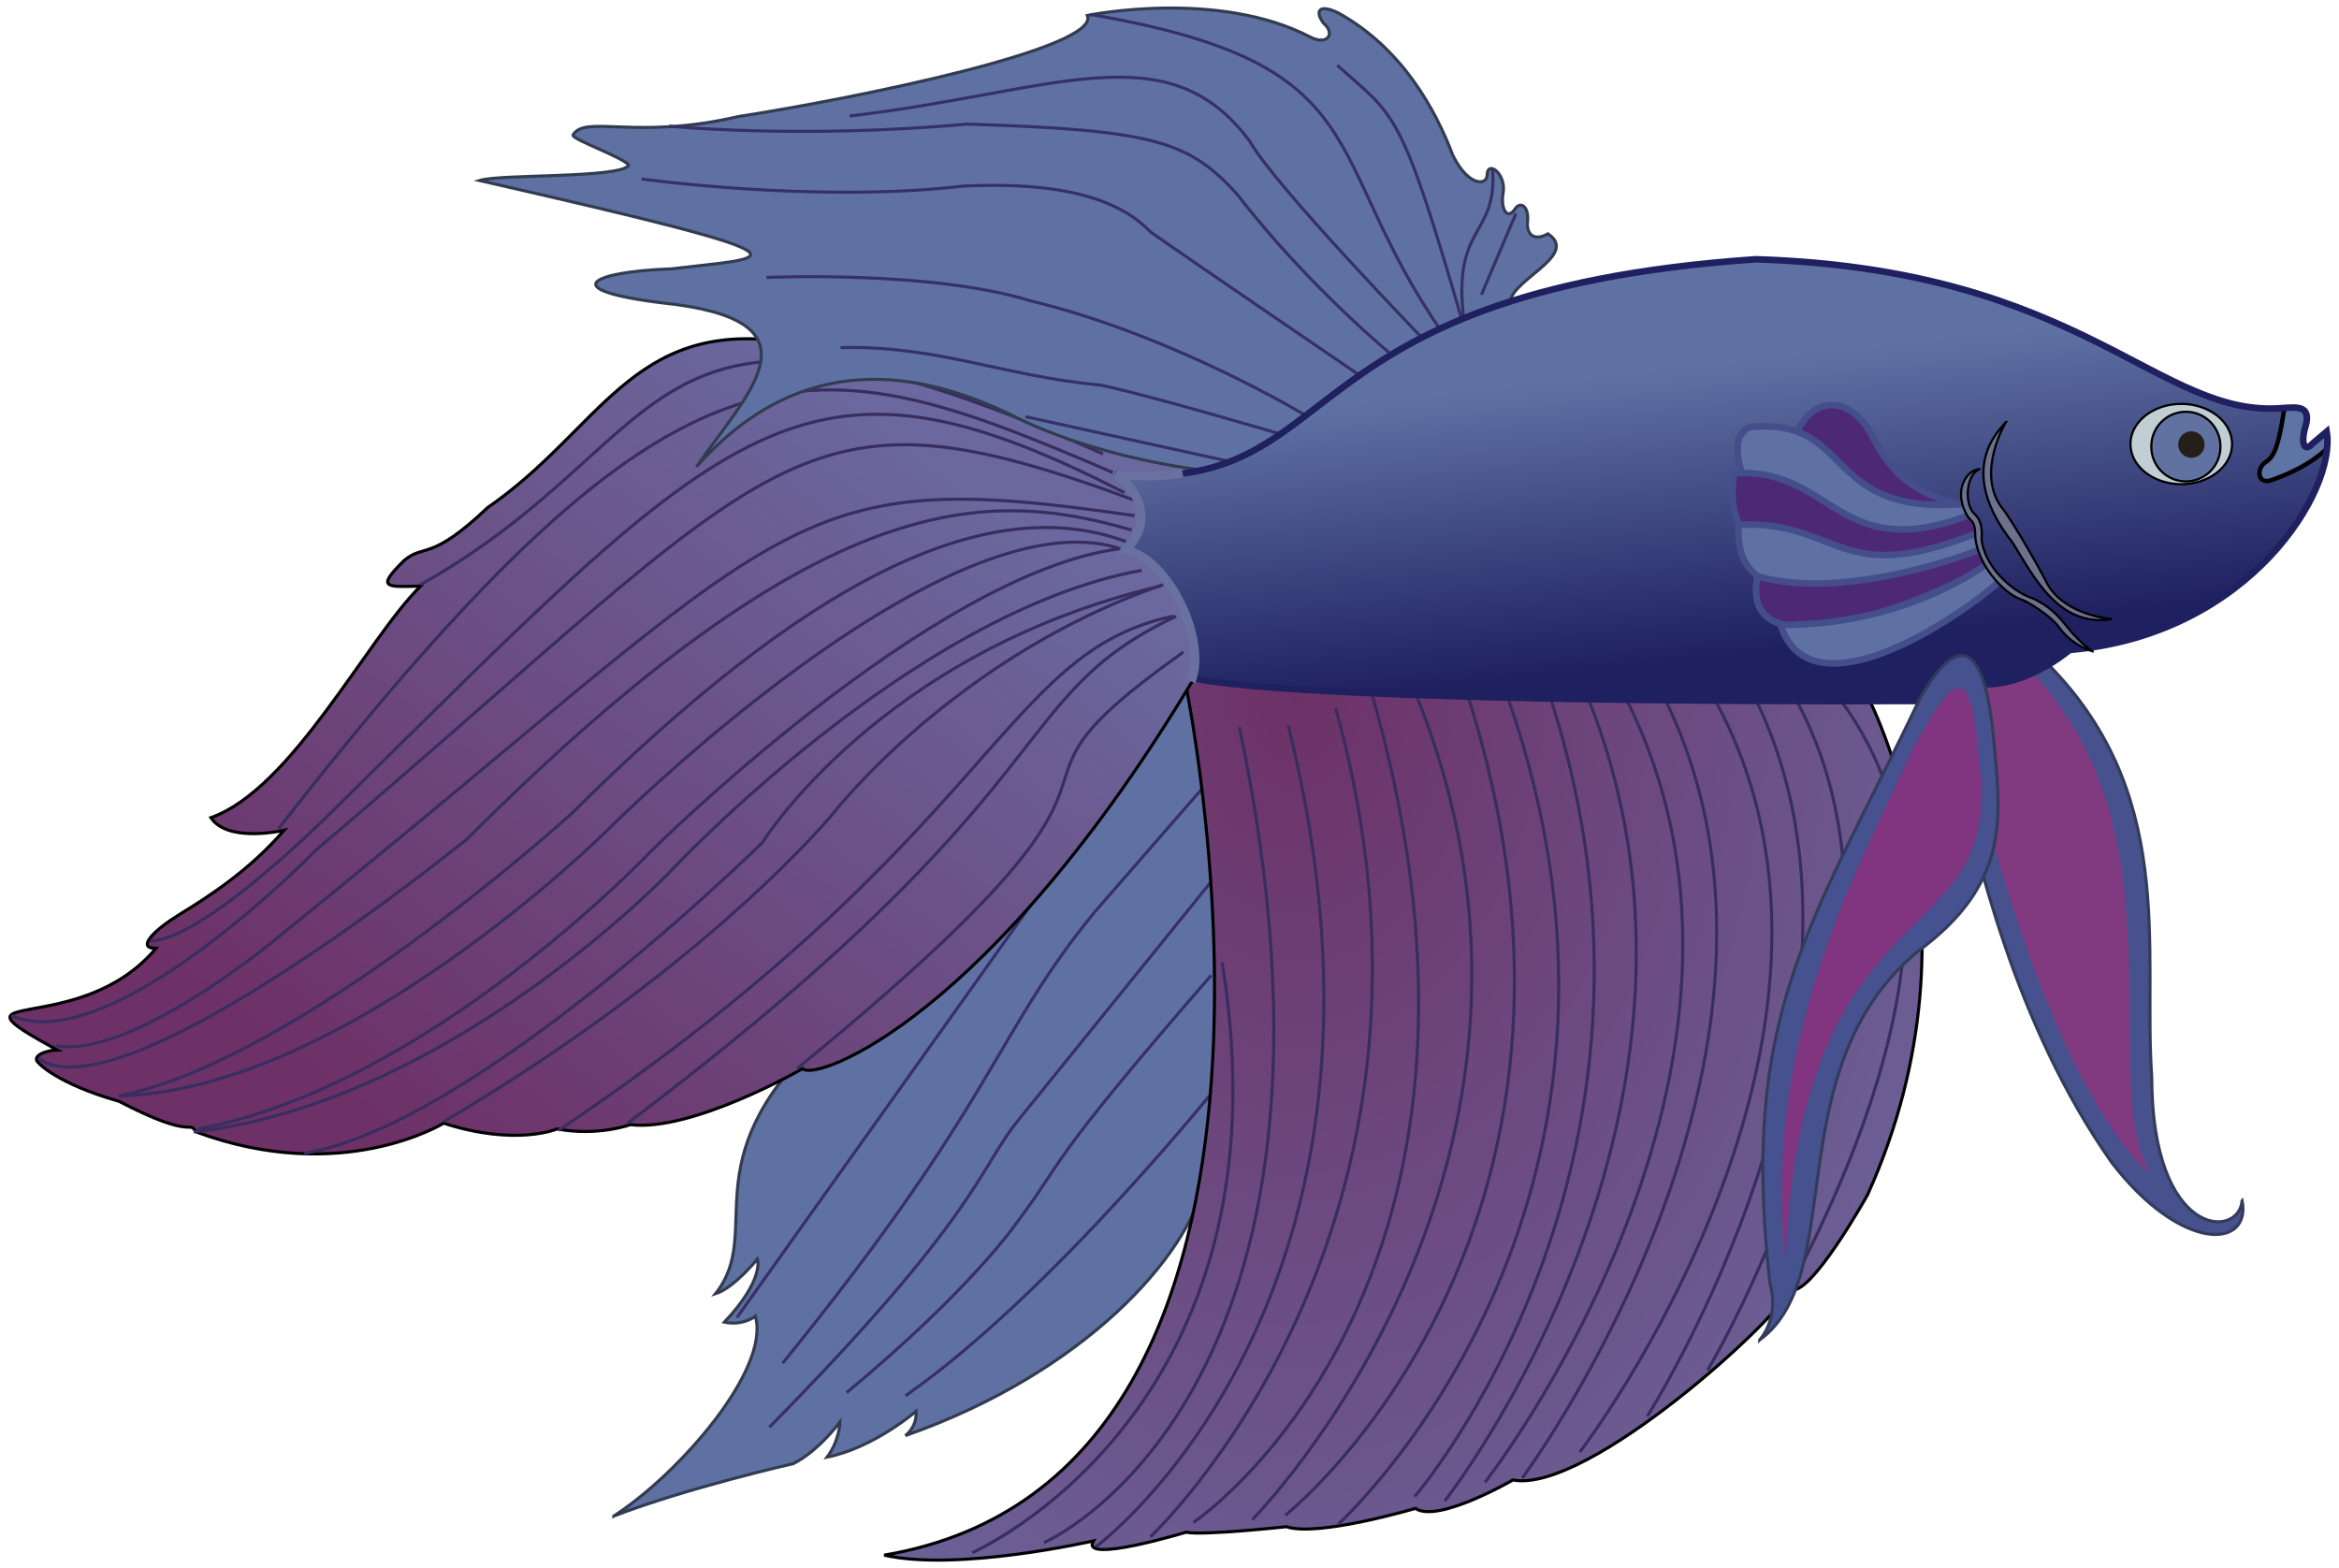 <!-- Created with Inkscape (http://www.inkscape.org/) -->
<svg xmlns:rdf="http://www.w3.org/1999/02/22-rdf-syntax-ns#" xmlns="http://www.w3.org/2000/svg" height="714" width="1065" version="1.1" xmlns:cc="http://creativecommons.org/ns#" xmlns:xlink="http://www.w3.org/1999/xlink" xmlns:dc="http://purl.org/dc/elements/1.1/">
<defs>
<linearGradient id="linearGradient4169">
<stop stop-color="#6d3167" offset="0"/>
<stop stop-color="#6a689e" offset="1"/>
</linearGradient>
<linearGradient id="linearGradient4078" y2="167.61" gradientUnits="userSpaceOnUse" y1="298.43" gradientTransform="translate(-60.397,2.616)" x2="805.21" x1="819.6">
<stop stop-color="#1f2060" offset="0"/>
<stop stop-color="#5f71a3" offset="1"/>
</linearGradient>
<linearGradient id="linearGradient4175" x1="1428.1" xlink:href="#linearGradient4169" gradientUnits="userSpaceOnUse" y1="503.7" gradientTransform="translate(-1260.397,2.616)" x2="1664.7" y2="192"/>
<filter id="filter4202" width="1.687" y="-0.122" x="-0.344" height="1.244" color-interpolation-filters="sRGB">
<feGaussianBlur stdDeviation="11.585"/>
</filter>
<filter id="filter4210" width="1.698" y="-0.121" x="-0.349" height="1.243" color-interpolation-filters="sRGB">
<feGaussianBlur stdDeviation="13.227"/>
</filter>
<radialGradient id="radialGradient4232" xlink:href="#linearGradient4169" gradientUnits="userSpaceOnUse" cy="617.87" cx="540.95" gradientTransform="matrix(-0.041,2.271,-1.583,-0.029,1590.159,-895.291)" r="236.98"/>
</defs>
<path stroke-linejoin="miter" d="m279.48,690.32c30.06-19.423,71.318-67.019,64.477-90.948,0,0-5.779,4.454-14.118,2.656,18.476-19.62,15.042-28.777,15.042-28.777s-10.628,13.244-19.13,15.86c22.4-27.959-11.282-59.679,46.599-115.27l174.3-200.46,30.739,149.77-28.823,114.76c-7.862,34.222-54.557,86.986-136.32,115.78,5.723-4.578,4.905-11.118,4.905-11.118s-19.294,16.677-40.549,20.928c5.723-7.685,5.886-16.023,5.886-16.023s-9.81,13.244-21.256,18.966c0,0-48.234,10.955-81.752,23.872z" stroke="#323c50" stroke-linecap="butt" stroke-miterlimit="4" stroke-dasharray="none" stroke-width="1.4" fill="#5f71a3"/>
<path stroke-linejoin="miter" d="m335.55,599.91,153.53-215.51" stroke="#372f68" stroke-linecap="butt" stroke-miterlimit="4" stroke-dasharray="none" stroke-width="1.4" fill="none"/>
<path stroke-linejoin="miter" d="m356.36,620.72c97.57-120.24,96.19-149.38,141.97-205.33l49.946-57.345" stroke="#372f68" stroke-linecap="butt" stroke-miterlimit="4" stroke-dasharray="none" stroke-width="1.4" fill="none"/>
<path stroke-linejoin="miter" d="m551.05,401.97s-48.558,60.12-87.867,108.68c-17.111,21.273-18.498,43.471-112.84,139.2" stroke="#372f68" stroke-linecap="butt" stroke-miterlimit="4" stroke-dasharray="none" stroke-width="1.4" fill="none"/>
<path stroke-linejoin="miter" d="m385.49,634.13c57.345-47.633,77.693-77.693,77.693-77.693,22.198-29.597,12.024-24.51,88.33-112.38" stroke="#372f68" stroke-linecap="butt" stroke-miterlimit="4" stroke-dasharray="none" stroke-width="1.4" fill="none"/>
<path stroke-linejoin="miter" d="m412.31,635.52c67.06-46.71,144.29-143.83,144.29-143.83" stroke="#372f68" stroke-linecap="butt" stroke-miterlimit="4" stroke-dasharray="none" stroke-width="1.4" fill="none"/>
<path stroke-linejoin="miter" d="m538.56,304.86s79.862,366.64-135.96,403.26c33.528,7.631,95.266-6.474,95.266-6.474-6.359,10.752,42.17-3.96,42.17-3.96,7.631,1.619,45.697-2.515,45.697-2.515,14.105,4.856,58.732-8.324,58.732-8.324,10.174,6.937,44.396-12.949,44.396-12.949,34.222,6.474,123.43-75.736,126.21-86.835,8.787,4.625,35.309-43.09,35.309-43.09,56.899-126.22-1.97-230.79-1.97-230.79z" stroke="#000" stroke-linecap="butt" stroke-miterlimit="4" stroke-dasharray="none" stroke-width="1.4" fill="url(#radialGradient4232)"/>
<path stroke-linejoin="miter" d="m442.66,707s147.15-64.094,113.8-268.8" stroke="#372d5f" stroke-linecap="butt" stroke-miterlimit="4" stroke-dasharray="none" stroke-width="1.4" fill="none"/>
<path stroke-linejoin="miter" d="m475.36,702.42s153.04-66.056,88.946-371.48" stroke="#372d5f" stroke-linecap="butt" stroke-miterlimit="4" stroke-dasharray="none" stroke-width="1.4" fill="none"/>
<path stroke-linejoin="miter" d="m498.9,704.38s153.04-112.49,87.638-374.1" stroke="#372d5f" stroke-linecap="butt" stroke-miterlimit="4" stroke-dasharray="none" stroke-width="1.4" fill="none"/>
<path stroke-linejoin="miter" d="m523.75,699.81s150.42-139.96,84.368-377.37" stroke="#372d5f" stroke-linecap="butt" stroke-miterlimit="4" stroke-dasharray="none" stroke-width="1.4" fill="none"/>
<path stroke-linejoin="miter" d="m543.37,693.27s158.93-106.6,81.098-378.02" stroke="#372d5f" stroke-linecap="butt" stroke-miterlimit="4" stroke-dasharray="none" stroke-width="1.4" fill="none"/>
<path stroke-linejoin="miter" d="m570.19,691.96s161.54-162.85,73.904-377.37" stroke="#372d5f" stroke-linecap="butt" stroke-miterlimit="4" stroke-dasharray="none" stroke-width="1.4" fill="none"/>
<path stroke-linejoin="miter" d="m585.23,690s160.89-127.53,83.06-373.44" stroke="#372d5f" stroke-linecap="butt" stroke-miterlimit="4" stroke-dasharray="none" stroke-width="1.4" fill="none"/>
<path stroke-linejoin="miter" d="m609.43,693.92s158.27-143.23,77.174-376.06" stroke="#372d5f" stroke-linecap="butt" stroke-miterlimit="4" stroke-dasharray="none" stroke-width="1.4" fill="none"/>
<path stroke-linejoin="miter" d="m644.09,681.49s130.15-150.42,62.132-362.98" stroke="#372d5f" stroke-linecap="butt" stroke-miterlimit="4" stroke-dasharray="none" stroke-width="1.4" fill="none"/>
<path stroke-linejoin="miter" d="m657.83,683.45s140.61-178.55,64.748-366.9" stroke="#372d5f" stroke-linecap="butt" stroke-miterlimit="4" stroke-dasharray="none" stroke-width="1.4" fill="none"/>
<path stroke-linejoin="miter" d="m676.14,674.95s147.81-188.36,64.748-355.78" stroke="#372d5f" stroke-linecap="butt" stroke-miterlimit="4" stroke-dasharray="none" stroke-width="1.4" fill="none"/>
<path stroke-linejoin="miter" d="m693.14,672.99s143.88-193.59,64.748-355.13" stroke="#372d5f" stroke-linecap="butt" stroke-miterlimit="4" stroke-dasharray="none" stroke-width="1.4" fill="none"/>
<path stroke-linejoin="miter" d="m719.3,661.22s145.19-189.01,61.478-342.7" stroke="#372d5f" stroke-linecap="butt" stroke-miterlimit="4" stroke-dasharray="none" stroke-width="1.4" fill="none"/>
<path stroke-linejoin="miter" d="m750.04,644.87s117.72-184.43,49.705-325.7" stroke="#372d5f" stroke-linecap="butt" stroke-miterlimit="4" stroke-dasharray="none" stroke-width="1.4" fill="none"/>
<path stroke-linejoin="miter" d="m777.51,623.94s107.91-180.51,40.549-304.77" stroke="#372d5f" stroke-linecap="butt" stroke-miterlimit="4" stroke-dasharray="none" stroke-width="1.4" fill="none"/>
<path stroke-linejoin="miter" d="m812.83,590.58c75.866-141.92,61.477-222.37,25.507-271.42" stroke="#372d5f" stroke-linecap="butt" stroke-miterlimit="4" stroke-dasharray="none" stroke-width="1.4" fill="none"/>
<path stroke-linejoin="miter" d="m544.36,307.72c-93.417,156.31-173.32,185.12-178.87,178.87,0,0-50.272,28.975-78.482,25.507,0,0-14.625,5.431-33.355,1.962,0,0-18.601,8.021-51.667-2.616,0,0-46.224,28.666-112.82,3.924-3.434-5.723-0.164,4.251-34.99-13.898-28.622-8.16-36.634-17.48-36.634-17.48-3.434-3.107,3.107-5.723,8.502-5.886-55.428-30.248,9.647-4.251,44.964-46.272-9.647,0,0.224-9.003,10.342-15.206,13.746-8.427,32.006-20.111,48.029-38.587,0,0-25.507,6.05-33.355-5.723,36.952-13.08,70.961-81.261,95.486-105.46-15.696,0.491-20.505,1.05-7.424-11.704,9.156-7.685,11.773,0.833,37.933-24.02,51.34-35.317,65.374-85.45,135.03-75.64l191.04,34.683z" stroke="#000" stroke-linecap="butt" stroke-miterlimit="4" stroke-dasharray="none" stroke-width="1.4" fill="url(#linearGradient4175)"/>
<path stroke-linejoin="miter" d="m538.8,296.93c-105.95,75.21,14.38,34.01-175.93,189.67" stroke="#372d5f" stroke-linecap="butt" stroke-miterlimit="4" stroke-dasharray="none" stroke-width="1.4" fill="none"/>
<path stroke-linejoin="miter" d="m535.53,280.58c-79.79,37.933-45.127,76.52-249.83,230.87" stroke="#372d5f" stroke-linecap="butt" stroke-miterlimit="4" stroke-dasharray="none" stroke-width="1.4" fill="none"/>
<path stroke-linejoin="miter" d="m254.3,514.72c200.13-134.73,201.44-217.79,279.92-234.14" stroke="#372d5f" stroke-linecap="butt" stroke-miterlimit="4" stroke-dasharray="none" stroke-width="1.4" fill="none"/>
<path stroke-linejoin="miter" d="m529.64,266.19c-94.83,32.7-150.1,103.99-150.1,103.99s-56.572,69.326-177.57,140.61" stroke="#372d5f" stroke-linecap="butt" stroke-miterlimit="4" stroke-dasharray="none" stroke-width="1.4" fill="none"/>
<path stroke-linejoin="miter" d="m138.54,525.18c78.482-13.08,208.63-141.59,208.63-141.59s53.629-86.657,181.16-116.74" stroke="#372d5f" stroke-linecap="butt" stroke-miterlimit="4" stroke-dasharray="none" stroke-width="1.4" fill="none"/>
<path stroke-linejoin="miter" d="m519.83,259.69c-104.64,18.966-214.52,137.02-214.52,137.02s-100.72,105.62-217.13,118.7" stroke="#372d5f" stroke-linecap="butt" stroke-miterlimit="4" stroke-dasharray="none" stroke-width="1.4" fill="none"/>
<path stroke-linejoin="miter" d="m90.143,514.06c105.3-19.62,206.02-126.22,206.02-126.22s127.53-126.88,213.86-138c-79.79-26.161-233.81,128.51-233.81,128.51s-118.7,118.05-222.04,120.67c82.406-16.35,205.69-128.19,205.69-128.19,106.6-105.95,188.68-147.81,252.78-124.26" stroke="#372d5f" stroke-linecap="butt" stroke-miterlimit="4" stroke-dasharray="none" stroke-width="1.4" fill="none"/>
<path stroke-linejoin="miter" d="m515.25,241.34c-65.4-18.97-140.94-20.93-302.48,140.61,0,0-156.64,127.53-195.22,100.06" stroke="#372d5f" stroke-linecap="butt" stroke-miterlimit="4" stroke-dasharray="none" stroke-width="1.4" fill="none"/>
<path stroke-linejoin="miter" d="m25.397,476.13c35.317,6.54,103.66-51.34,103.66-51.34,234.8-189.66,225.97-213.53,387.51-189.99" stroke="#372d5f" stroke-linecap="butt" stroke-miterlimit="4" stroke-dasharray="none" stroke-width="1.4" fill="none"/>
<path stroke-linejoin="miter" d="m517.87,228.26c-156.97-58.21-160.24-22.89-374.1,158.93,0,0-92.87,95.486-138.65,75.212" stroke="#372d5f" stroke-linecap="butt" stroke-miterlimit="4" stroke-dasharray="none" stroke-width="1.4" fill="none"/>
<path stroke-linejoin="miter" d="m68.563,428.39c25.18-0.327,85.267-61.477,85.267-61.477,177.89-175.27,211-218.11,358.15-142.57" stroke="#372d5f" stroke-linecap="butt" stroke-miterlimit="4" stroke-dasharray="none" stroke-width="1.4" fill="none"/>
<path stroke-linejoin="miter" d="m506.75,215.18c-138.65-59.52-194.24-75.87-379.98,162.2" stroke="#372d5f" stroke-linecap="butt" stroke-miterlimit="4" stroke-dasharray="none" stroke-width="1.4" fill="none"/>
<path stroke-linejoin="miter" d="m191.51,266.19c122.31-68.67,95.49-155,310.66-59.51" stroke="#372d5f" stroke-linecap="butt" stroke-miterlimit="4" stroke-dasharray="none" stroke-width="1.4" fill="none"/>
<path stroke-linejoin="miter" d="m1020.9,546.72c4.162,21.967-27.516,23.817-59.195-17.111-45.09-63.819-61.97-141.97-70.756-178.51,0,0,1.387-46.246,3.7-46.246s34.684-5.55,34.684-5.55c62.894,60.582,46.246,132.73,50.408,191,0,73.436,39.603,74.27,41.159,56.42z" stroke="#323c5a" stroke-linecap="butt" stroke-miterlimit="4" stroke-dasharray="none" stroke-width="1.4" fill="#46518e"/>
<path filter="url(#filter4202)" fill="#813a80" d="m979.3,535.16c-49.06-45.45-80.94-186.37-80.94-186.37l3.237-36.072,24.51-5.55c68.999,74.558,28.003,183.85,53.183,227.99z"/>
<path stroke-linejoin="miter" d="m687.94,139.53c-3.931-10.752,32.256-22.776,16.88-33.066-6.213,3.515-10.067,0.446-9.249-6.012,0.49-6.377-3.179-8.901-5.55-5.55-4.169,6.295-6.939-0.859-5.55-7.399,1.145-8.666-7.371-14.825-7.371-7.549-0.327,4.66-8.658,4.836-15.609-9.261-7.848-20.683-23.065-48.791-52.169-64.814-9.483-4.578-10.384-0.199-6.706,4.625,5.641,4.987,1.74,10.235-5.781,6.474-42.43-22.195-101.74-9.94-101.74-9.94,6.25,14.799-104.01,37.506-159.05,46.061-46.708,10.868-69.618-1.064-75.167,8.417,0,2.197,23.105,10.151,25.418,13.735-3.7,6.012-58.617,3.931-67.982,6.937,161.11,36.661,134.37,34.572,87.405,40.234-37.279,1.308-54.683,10.013,2.053,16.226,66.056,8.993,32.985,39.945,9.277,73.954,48.397-54.61,102.75-43.274,143.13-23.817,38.75,19.947,87.087,25.244,87.087,25.244,52.321,2.453,137.89-62.396,140.67-74.496z" stroke="#323c50" stroke-linecap="butt" stroke-miterlimit="4" stroke-dasharray="none" stroke-width="1.4" fill="#5f71a3"/>
<path stroke-linejoin="miter" d="m561.69,210.52-94.81-20.81" stroke="#363164" stroke-linecap="butt" stroke-miterlimit="4" stroke-dasharray="none" stroke-width="1.4" fill="none"/>
<path stroke-linejoin="miter" d="m584.35,198.03s-63.295-18.736-83.242-22.66c-45.127-4.251-73.916-18.092-118.39-17.111" stroke="#363164" stroke-linecap="butt" stroke-miterlimit="4" stroke-dasharray="none" stroke-width="1.4" fill="none"/>
<path stroke-linejoin="miter" d="m348.96,126.35s74.785-3.425,120.24,10.637c65.402,15.696,126.25,52.72,126.25,52.72" stroke="#363164" stroke-linecap="butt" stroke-miterlimit="4" stroke-dasharray="none" stroke-width="1.4" fill="none"/>
<path stroke-linejoin="miter" d="m620.88,172.13s-82.401-56.13-97.116-66.594c-19.29-20.277-55.98-22.121-85.09-20.813-67.03,7.848-146.6-3.237-146.6-3.237" stroke="#363164" stroke-linecap="butt" stroke-miterlimit="4" stroke-dasharray="none" stroke-width="1.4" fill="none"/>
<path stroke-linejoin="miter" d="m304.56,57.438s60.616,5.942,135.5-0.925c86.33,2.616,101.32,8.038,123.23,31.91,32.701,42.511,71.929,74.456,71.929,74.456" stroke="#363164" stroke-linecap="butt" stroke-miterlimit="4" stroke-dasharray="none" stroke-width="1.4" fill="none"/>
<path stroke-linejoin="miter" d="m648.17,154.56s-67.962-70.232-79.08-90.179c-37.61-50.688-89.34-22.355-182.21-11.563" stroke="#363164" stroke-linecap="butt" stroke-miterlimit="4" stroke-dasharray="none" stroke-width="1.4" fill="none"/>
<path stroke-linejoin="miter" d="m496.48,6.568c133.09,22.89,103.57,63.46,160.47,145.21" stroke="#363164" stroke-linecap="butt" stroke-miterlimit="4" stroke-dasharray="none" stroke-width="1.4" fill="none"/>
<path stroke-linejoin="miter" d="m666.2,147.62c-28.77-99.409-30.85-94.054-57.34-117.92" stroke="#363164" stroke-linecap="butt" stroke-miterlimit="4" stroke-dasharray="none" stroke-width="1.4" fill="none"/>
<path stroke-linejoin="miter" d="m679.61,76.861c2.289,31.72-18.835,24.704-12.949,69.831" stroke="#363164" stroke-linecap="butt" stroke-miterlimit="4" stroke-dasharray="none" stroke-width="1.4" fill="none"/>
<path stroke-linejoin="miter" d="m690.25,97.21-15.72,36.996" stroke="#363164" stroke-linecap="butt" stroke-miterlimit="4" stroke-dasharray="none" stroke-width="1.4" fill="none"/>
<path fill="url(#linearGradient4078)" d="m542.72,309.36s32.701,10.791,338.13,9.81l16.677-8.175c22.564,4.251,44.8-15.042,44.8-15.042,82.079-6.867,121.65-72.923,117.07-99.41l-6.54,5.559c-4.162,4.393-5.255-1.334-2.943-8.502,2.312-9.134-4.376-8.079-9.81-7.848-57.229,5.434-90.61-63.066-240.68-67.691-218.77,15.042-183.45,108.57-289.73,98.756,8.829,4.251,12.753,27.796,3.924,33.682,15.369,3.27,36.625,46.435,29.104,58.861z"/>
<path d="m1059.4,196.54-6.54,5.559c-4.162,4.393-5.255-1.334-2.943-8.502,2.312-9.134-4.376-8.079-9.81-7.848-3.107,21.746-5.8,22.742-9.397,25.358-3.27,2.943-2.718,10.378,4.64,7.108,16.677-5.886,24.199-14.038,24.199-14.038s0.506-5.02-0.148-7.636z" stroke="#000" stroke-dasharray="none" stroke-miterlimit="4" stroke-width="2" fill="#5e74a5"/>
<path d="m543.37,308.7s32.047,11.445,337.47,10.464l16.677-8.175c22.564,4.251,44.8-15.042,44.8-15.042,82.079-6.867,121.65-72.923,117.07-99.41l-6.54,5.559c-4.162,4.393-5.255-1.334-2.943-8.502,2.312-9.134-4.376-8.079-9.81-7.848-57.229,5.434-90.61-63.066-240.68-67.691-218.77,15.042-185.09,107.59-291.36,97.775" stroke="#1f2060" stroke-dasharray="none" stroke-miterlimit="4" stroke-width="3" fill="none"/>
<path stroke-linejoin="miter" d="m1016.3,202.19a23.123,18.267,0,0,1,-46.246,0,23.123,18.267,0,1,1,46.246,0z" stroke="#000" stroke-linecap="round" stroke-miterlimit="4" stroke-dasharray="none" stroke-width="1" fill="#c1ced4"/>
<path stroke-linejoin="miter" d="m1011,203.35a15.724,15.724,0,1,1,-31.447,0,15.724,15.724,0,1,1,31.447,0z" stroke="#000" stroke-linecap="round" stroke-miterlimit="4" stroke-dasharray="none" stroke-width="1" fill="#6171a2"/>
<path fill="#241f19" d="m1003.8,202.42a6.012,6.012,0,1,1,-12.024,0,6.012,6.012,0,1,1,12.024,0z"/>
<path stroke-linejoin="miter" d="m913.38,192.13s-13.734,22.564-2.126,38.75c2.78,2.78,16.514,25.997,20.929,34.99,8.175,14.552,29.431,16.023,29.431,16.023-24.035,3.924-35.317-18.803-45.127-34.663-26.978-34.172-5.232-52.158-3.107-55.101z" stroke="#000" stroke-linecap="butt" stroke-width="1px" fill="#6c718f"/>
<path stroke-linejoin="miter" d="m895.07,229.73c-23.218-3.27-34.895-15.602-42.491-30.943-8.141-16.444-25.609-21.051-34.683-1.431,21.574,28.196,43.472,41.728,77.174,32.374z" stroke="#434e8a" stroke-linecap="butt" stroke-miterlimit="4" stroke-dasharray="none" stroke-width="3" fill="#4d2875"/>
<path stroke-linejoin="miter" d="m896.71,234.64-1.798-5.232c-65.729,5.723-49.869-39.241-97.775-34.99-10.955,3.924-3.597,21.746-3.597,21.746,67.691,46.926,103.17,18.476,103.17,18.476z" stroke="#434e8a" stroke-linecap="butt" stroke-miterlimit="4" stroke-dasharray="none" stroke-width="3" fill="#5f71a3"/>
<path stroke-linejoin="miter" d="m900.47,242.98c0.231-1.965-0.013-7.577-3.597-8.502-60.333,23.054-62.458-21.91-107.26-18.966-11.118,65.402,99.083,38.914,110.86,27.469z" stroke="#434e8a" stroke-linecap="butt" stroke-miterlimit="4" stroke-dasharray="none" stroke-width="3" fill="#4d2875"/>
<path stroke-linejoin="miter" d="m901.61,250.66-1.308-8.012c-63.603,25.507-62.132-5.559-108.57-3.761-5.232,59.515,109.87,11.772,109.87,11.772z" stroke="#434e8a" stroke-linecap="butt" stroke-miterlimit="4" stroke-dasharray="none" stroke-width="3" fill="#5f71a3"/>
<path stroke-linejoin="miter" d="m904.55,256.87-3.27-6.54s-59.679,23.872-101.05,12.099c-10.464,52.158,101.86,0.327,104.32-5.559z" stroke="#434e8a" stroke-linecap="butt" stroke-miterlimit="4" stroke-dasharray="none" stroke-width="3" fill="#4d2875"/>
<path stroke-linejoin="miter" d="m910.91,264.39c-23.872,20.765-87.218,60.871-100.19,20.117,57.39,0.491,93.879-27.748,93.879-27.748z" stroke="#434e8a" stroke-linecap="butt" stroke-miterlimit="4" stroke-dasharray="none" stroke-width="3" fill="#5f71a3"/>
<path stroke-linejoin="miter" d="m952.8,296.6c-12.835-9.075-12.835-17.168-26.815-23.953-11.036-3.597-22.645-15.696-23.708-27.06,0.327-5.069-0.164-8.829-3.434-11.772-4.496-4.415-3.842-17.985,2.78-20.274-5.396-0.082-13.244,9.32-5.477,21.991,2.312,2.384,3.097,2.997,3.188,7.603,0.164,12.426,11.772,26.406,20.765,29.758,2.861,0.736,13.653,7.521,17.331,12.59,5.886,8.502,15.369,11.118,15.369,11.118z" stroke="#000" stroke-linecap="butt" stroke-width="1px" fill="#6c718f"/>
<path stroke-linejoin="miter" d="m801.24,610.08s9.249-9.712,4.625-25.898c-13.874-123.01,18.961-162.79,68.444-266.38,20.928-36.298,30.027-16.244,33.297,17.111,3.27,35.644,8.808,66.784-34.684,98.504-64.011,53.748-30.985,147.06-71.681,176.66z" stroke="#323c5a" stroke-linecap="butt" stroke-miterlimit="4" stroke-dasharray="none" stroke-width="1.4" fill="#46518f"/>
<path filter="url(#filter4210)" fill="#813580" d="m812.94,574.99c-11.562-106.83,38.784-189.3,57.745-233.7,13.874-23.585,26.511-50.805,30.211,3.765,13.411,92.954-81.019,51.885-87.955,229.93z"/>
<path stroke-linejoin="miter" d="m542.39,310.34c7.521-19.293-10.791-56.245-29.758-59.842,15.369-16.023,1.308-30.739-4.251-34.336,0,0,17.004,1.635,30.085-0.654" stroke="#6971a0" stroke-linecap="butt" stroke-miterlimit="4" stroke-dasharray="none" stroke-width="4" fill="none"/>
</svg>
